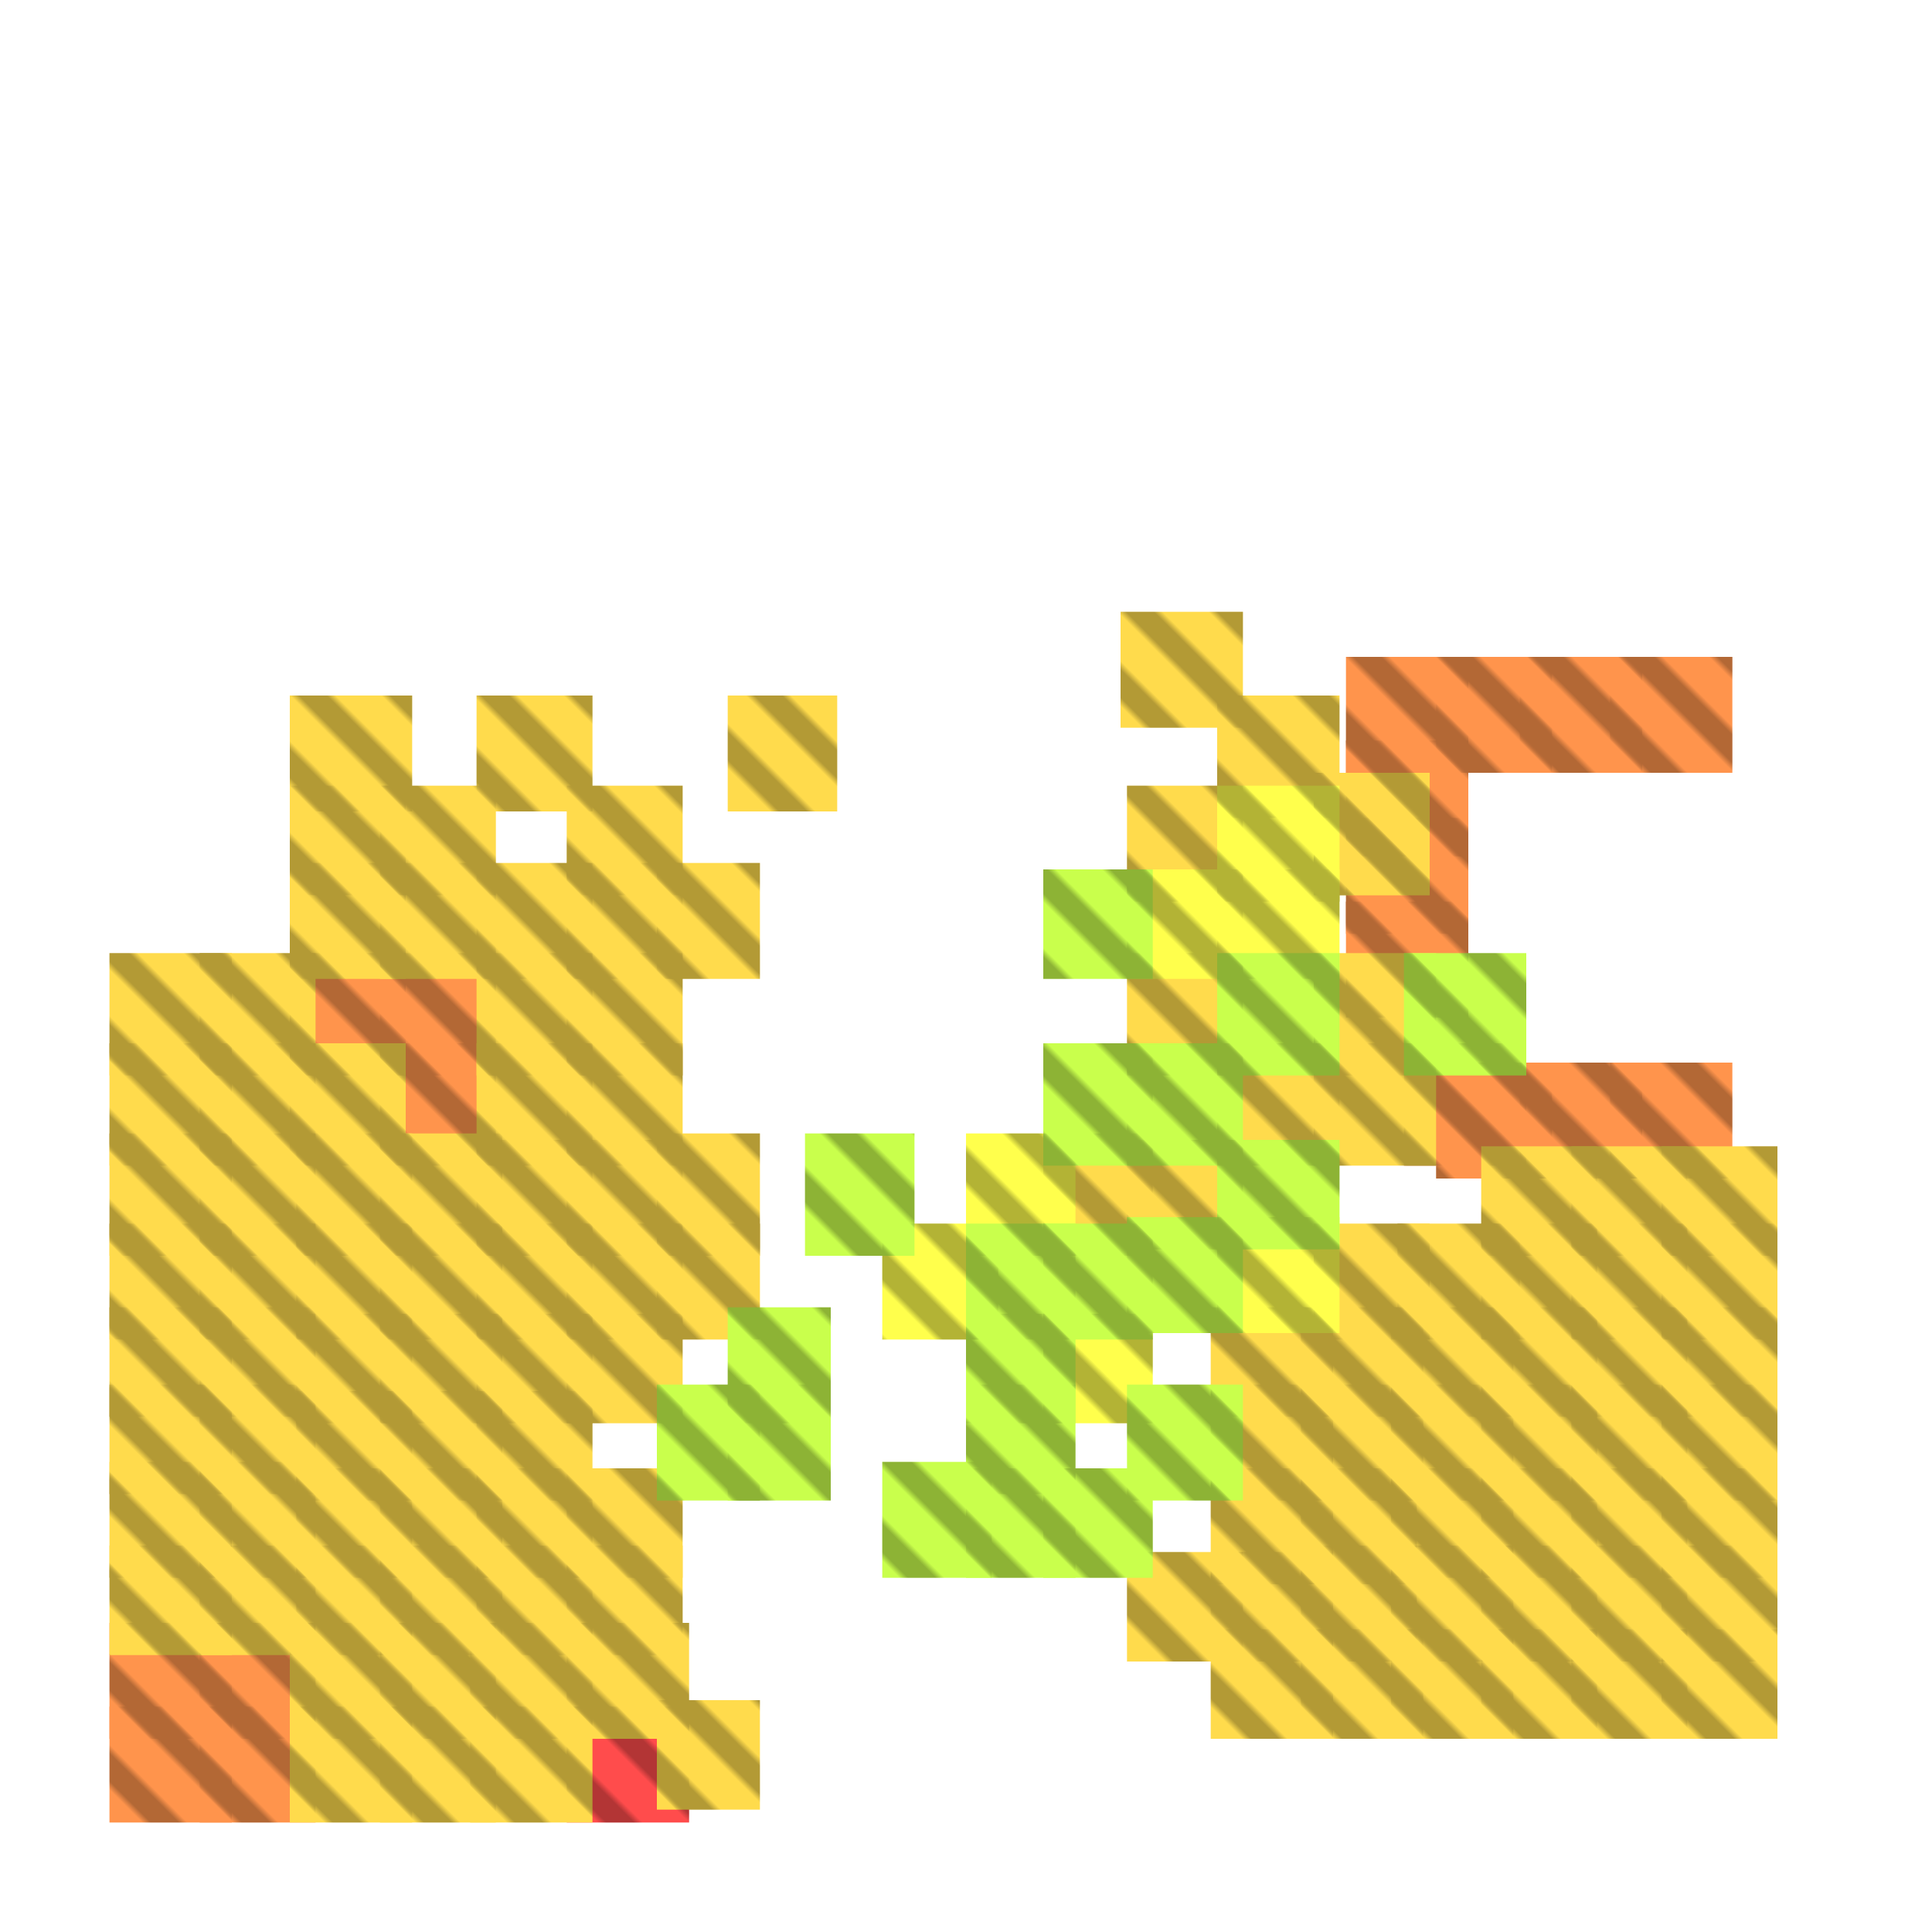 <?xml version="1.0" encoding="utf-8"?>
<svg xmlns="http://www.w3.org/2000/svg" width="300" height="300"
        viewBox="0 0 300 300" class="creatureMap" style="position:absolute;">
    <defs>
        <filter id="blur" x="-30%" y="-30%" width="160%" height="160%">
            <feGaussianBlur stdDeviation="3" />
        </filter>
        <pattern id="pattern-untameable" width="10" height="10" patternTransform="rotate(135)" patternUnits="userSpaceOnUse">
            <rect width="4" height="10" fill="black"></rect>
        </pattern>
        <filter id="groupStroke">
            <feFlood result="outsideColor" flood-color="black"/>
            <feMorphology in="SourceAlpha" operator="dilate" radius="2"/>
            <feComposite result="strokeoutline1" in="outsideColor" operator="in"/>
            <feComposite result="strokeoutline2" in="strokeoutline1" in2="SourceAlpha" operator="out"/>
            <feGaussianBlur in="strokeoutline2" result="strokeblur" stdDeviation="1"/>
        </filter>
        <style>
            .spawningMap-very-common { fill: #0F0; }
            .spawningMap-common { fill: #B2FF00; }
            .spawningMap-uncommon { fill: #FF0; }
            .spawningMap-very-uncommon { fill: #FC0; }
            .spawningMap-rare { fill: #F60; }
            .spawningMap-very-rare { fill: #F00; }
            .spawning-map-point { stroke:black; stroke-width:1; }
        </style>
    </defs>

<g filter="url(#blur)" opacity="0.7">
<g class="spawningMap-very-rare">
<rect x="88" y="265" width="19" height="18" />
</g>
<g class="spawningMap-rare">
<rect x="59" y="148" width="18" height="19" />
<rect x="59" y="162" width="18" height="19" />
<rect x="218" y="162" width="19" height="19" />
<rect x="45" y="148" width="18" height="19" />
<rect x="17" y="252" width="19" height="18" />
<rect x="17" y="265" width="19" height="18" />
<rect x="31" y="252" width="18" height="18" />
<rect x="31" y="265" width="18" height="18" />
<rect x="209" y="127" width="19" height="18" />
<rect x="209" y="140" width="19" height="18" />
<rect x="223" y="165" width="18" height="18" />
<rect x="209" y="102" width="19" height="18" />
<rect x="209" y="115" width="19" height="18" />
<rect x="223" y="102" width="18" height="18" />
<rect x="236" y="102" width="19" height="18" />
<rect x="250" y="102" width="19" height="18" />
<rect x="236" y="165" width="19" height="18" />
<rect x="250" y="165" width="19" height="18" />
</g>
<g class="spawningMap-very-uncommon">
<rect x="45" y="108" width="19" height="18" />
<rect x="73" y="252" width="19" height="18" />
<rect x="73" y="265" width="19" height="18" />
<rect x="88" y="252" width="19" height="18" />
<rect x="59" y="134" width="18" height="18" />
<rect x="59" y="265" width="18" height="18" />
<rect x="202" y="228" width="18" height="18" />
<rect x="189" y="162" width="19" height="19" />
<rect x="174" y="95" width="19" height="18" />
<rect x="189" y="108" width="19" height="19" />
<rect x="204" y="120" width="18" height="19" />
<rect x="204" y="190" width="18" height="18" />
<rect x="217" y="190" width="19" height="18" />
<rect x="31" y="215" width="18" height="17" />
<rect x="188" y="228" width="19" height="18" />
<rect x="202" y="240" width="18" height="18" />
<rect x="31" y="162" width="18" height="19" />
<rect x="74" y="228" width="18" height="17" />
<rect x="74" y="240" width="18" height="17" />
<rect x="88" y="228" width="18" height="17" />
<rect x="188" y="253" width="19" height="17" />
<rect x="88" y="134" width="18" height="18" />
<rect x="102" y="134" width="16" height="18" />
<rect x="74" y="108" width="18" height="18" />
<rect x="113" y="108" width="17" height="18" />
<rect x="45" y="252" width="19" height="18" />
<rect x="45" y="265" width="19" height="18" />
<rect x="17" y="227" width="19" height="18" />
<rect x="59" y="252" width="18" height="18" />
<rect x="162" y="176" width="17" height="19" />
<rect x="188" y="203" width="19" height="17" />
<rect x="188" y="215" width="19" height="18" />
<rect x="204" y="120" width="18" height="19" />
<rect x="17" y="240" width="19" height="17" />
<rect x="175" y="177" width="18" height="17" />
<rect x="31" y="227" width="18" height="18" />
<rect x="175" y="148" width="18" height="19" />
<rect x="204" y="148" width="19" height="19" />
<rect x="204" y="162" width="19" height="19" />
<rect x="46" y="228" width="18" height="17" />
<rect x="175" y="122" width="18" height="18" />
<rect x="31" y="240" width="18" height="17" />
<rect x="46" y="240" width="18" height="17" />
<rect x="59" y="228" width="19" height="17" />
<rect x="59" y="240" width="19" height="17" />
<rect x="202" y="253" width="19" height="17" />
<rect x="17" y="215" width="19" height="17" />
<rect x="216" y="253" width="19" height="17" />
<rect x="230" y="253" width="18" height="17" />
<rect x="244" y="253" width="18" height="17" />
<rect x="258" y="253" width="18" height="17" />
<rect x="31" y="203" width="18" height="17" />
<rect x="216" y="240" width="19" height="18" />
<rect x="230" y="240" width="18" height="18" />
<rect x="244" y="240" width="18" height="18" />
<rect x="258" y="240" width="18" height="18" />
<rect x="216" y="228" width="19" height="17" />
<rect x="230" y="228" width="18" height="17" />
<rect x="244" y="228" width="18" height="17" />
<rect x="258" y="228" width="18" height="17" />
<rect x="17" y="203" width="19" height="17" />
<rect x="216" y="215" width="19" height="18" />
<rect x="230" y="215" width="18" height="18" />
<rect x="244" y="215" width="18" height="18" />
<rect x="258" y="215" width="18" height="18" />
<rect x="216" y="203" width="19" height="17" />
<rect x="230" y="203" width="18" height="17" />
<rect x="244" y="203" width="18" height="17" />
<rect x="258" y="203" width="18" height="17" />
<rect x="230" y="190" width="18" height="18" />
<rect x="244" y="190" width="18" height="18" />
<rect x="46" y="204" width="18" height="17" />
<rect x="258" y="190" width="18" height="18" />
<rect x="230" y="178" width="18" height="17" />
<rect x="244" y="178" width="18" height="17" />
<rect x="258" y="178" width="18" height="17" />
<rect x="202" y="215" width="19" height="18" />
<rect x="202" y="203" width="19" height="17" />
<rect x="46" y="216" width="18" height="17" />
<rect x="59" y="204" width="19" height="17" />
<rect x="59" y="216" width="19" height="17" />
<rect x="17" y="176" width="19" height="19" />
<rect x="17" y="190" width="19" height="18" />
<rect x="31" y="176" width="18" height="19" />
<rect x="46" y="176" width="18" height="19" />
<rect x="46" y="190" width="18" height="18" />
<rect x="59" y="176" width="19" height="19" />
<rect x="59" y="190" width="19" height="18" />
<rect x="17" y="148" width="19" height="19" />
<rect x="175" y="241" width="18" height="17" />
<rect x="17" y="162" width="19" height="19" />
<rect x="31" y="148" width="18" height="19" />
<rect x="31" y="190" width="18" height="18" />
<rect x="45" y="162" width="18" height="19" />
<rect x="45" y="122" width="18" height="17" />
<rect x="45" y="134" width="18" height="18" />
<rect x="188" y="241" width="19" height="17" />
<rect x="88" y="240" width="18" height="17" />
<rect x="74" y="204" width="18" height="17" />
<rect x="74" y="216" width="18" height="17" />
<rect x="88" y="204" width="18" height="17" />
<rect x="74" y="177" width="18" height="18" />
<rect x="74" y="190" width="18" height="18" />
<rect x="88" y="177" width="18" height="18" />
<rect x="88" y="190" width="18" height="18" />
<rect x="102" y="190" width="16" height="18" />
<rect x="102" y="176" width="16" height="19" />
<rect x="74" y="148" width="18" height="19" />
<rect x="74" y="162" width="18" height="19" />
<rect x="88" y="148" width="18" height="19" />
<rect x="88" y="162" width="18" height="19" />
<rect x="74" y="134" width="18" height="18" />
<rect x="88" y="122" width="18" height="17" />
<rect x="102" y="264" width="16" height="17" />
<rect x="59" y="122" width="18" height="17" />
</g>
<g class="spawningMap-uncommon">
<rect x="162" y="204" width="17" height="17" />
<rect x="137" y="190" width="18" height="18" />
<rect x="150" y="176" width="17" height="19" />
<rect x="189" y="189" width="19" height="18" />
<rect x="175" y="135" width="18" height="17" />
<rect x="189" y="122" width="19" height="18" />
<rect x="189" y="135" width="19" height="17" />
</g>
<g class="spawningMap-common">
<rect x="137" y="227" width="17" height="18" />
<rect x="150" y="228" width="17" height="17" />
<rect x="162" y="228" width="17" height="17" />
<rect x="150" y="204" width="17" height="17" />
<rect x="150" y="215" width="17" height="17" />
<rect x="125" y="176" width="17" height="19" />
<rect x="150" y="190" width="17" height="18" />
<rect x="162" y="190" width="17" height="18" />
<rect x="162" y="162" width="17" height="19" />
<rect x="162" y="135" width="17" height="17" />
<rect x="175" y="189" width="18" height="18" />
<rect x="189" y="177" width="19" height="17" />
<rect x="175" y="162" width="18" height="19" />
<rect x="189" y="148" width="19" height="19" />
<rect x="218" y="148" width="19" height="19" />
<rect x="102" y="215" width="16" height="18" />
<rect x="113" y="203" width="16" height="18" />
<rect x="113" y="215" width="16" height="18" />
<rect x="175" y="215" width="18" height="18" />
</g>
</g>
<g fill="url(#pattern-untameable)" opacity="0.3">
<rect x="88" y="265" width="19" height="18"/>
<rect x="59" y="148" width="18" height="19"/>
<rect x="59" y="162" width="18" height="19"/>
<rect x="218" y="162" width="19" height="19"/>
<rect x="45" y="148" width="18" height="19"/>
<rect x="17" y="252" width="19" height="18"/>
<rect x="17" y="265" width="19" height="18"/>
<rect x="31" y="252" width="18" height="18"/>
<rect x="31" y="265" width="18" height="18"/>
<rect x="209" y="127" width="19" height="18"/>
<rect x="209" y="140" width="19" height="18"/>
<rect x="223" y="165" width="18" height="18"/>
<rect x="209" y="102" width="19" height="18"/>
<rect x="209" y="115" width="19" height="18"/>
<rect x="223" y="102" width="18" height="18"/>
<rect x="236" y="102" width="19" height="18"/>
<rect x="250" y="102" width="19" height="18"/>
<rect x="236" y="165" width="19" height="18"/>
<rect x="250" y="165" width="19" height="18"/>
<rect x="45" y="108" width="19" height="18"/>
<rect x="73" y="252" width="19" height="18"/>
<rect x="73" y="265" width="19" height="18"/>
<rect x="88" y="252" width="19" height="18"/>
<rect x="59" y="134" width="18" height="18"/>
<rect x="59" y="265" width="18" height="18"/>
<rect x="202" y="228" width="18" height="18"/>
<rect x="189" y="162" width="19" height="19"/>
<rect x="174" y="95" width="19" height="18"/>
<rect x="189" y="108" width="19" height="19"/>
<rect x="204" y="120" width="18" height="19"/>
<rect x="204" y="190" width="18" height="18"/>
<rect x="217" y="190" width="19" height="18"/>
<rect x="31" y="215" width="18" height="17"/>
<rect x="188" y="228" width="19" height="18"/>
<rect x="202" y="240" width="18" height="18"/>
<rect x="31" y="162" width="18" height="19"/>
<rect x="74" y="228" width="18" height="17"/>
<rect x="74" y="240" width="18" height="17"/>
<rect x="88" y="228" width="18" height="17"/>
<rect x="188" y="253" width="19" height="17"/>
<rect x="88" y="134" width="18" height="18"/>
<rect x="102" y="134" width="16" height="18"/>
<rect x="74" y="108" width="18" height="18"/>
<rect x="113" y="108" width="17" height="18"/>
<rect x="45" y="252" width="19" height="18"/>
<rect x="45" y="265" width="19" height="18"/>
<rect x="17" y="227" width="19" height="18"/>
<rect x="59" y="252" width="18" height="18"/>
<rect x="162" y="176" width="17" height="19"/>
<rect x="188" y="203" width="19" height="17"/>
<rect x="188" y="215" width="19" height="18"/>
<rect x="204" y="120" width="18" height="19"/>
<rect x="17" y="240" width="19" height="17"/>
<rect x="175" y="177" width="18" height="17"/>
<rect x="31" y="227" width="18" height="18"/>
<rect x="175" y="148" width="18" height="19"/>
<rect x="204" y="148" width="19" height="19"/>
<rect x="204" y="162" width="19" height="19"/>
<rect x="46" y="228" width="18" height="17"/>
<rect x="175" y="122" width="18" height="18"/>
<rect x="31" y="240" width="18" height="17"/>
<rect x="46" y="240" width="18" height="17"/>
<rect x="59" y="228" width="19" height="17"/>
<rect x="59" y="240" width="19" height="17"/>
<rect x="202" y="253" width="19" height="17"/>
<rect x="17" y="215" width="19" height="17"/>
<rect x="216" y="253" width="19" height="17"/>
<rect x="230" y="253" width="18" height="17"/>
<rect x="244" y="253" width="18" height="17"/>
<rect x="258" y="253" width="18" height="17"/>
<rect x="31" y="203" width="18" height="17"/>
<rect x="216" y="240" width="19" height="18"/>
<rect x="230" y="240" width="18" height="18"/>
<rect x="244" y="240" width="18" height="18"/>
<rect x="258" y="240" width="18" height="18"/>
<rect x="216" y="228" width="19" height="17"/>
<rect x="230" y="228" width="18" height="17"/>
<rect x="244" y="228" width="18" height="17"/>
<rect x="258" y="228" width="18" height="17"/>
<rect x="17" y="203" width="19" height="17"/>
<rect x="216" y="215" width="19" height="18"/>
<rect x="230" y="215" width="18" height="18"/>
<rect x="244" y="215" width="18" height="18"/>
<rect x="258" y="215" width="18" height="18"/>
<rect x="216" y="203" width="19" height="17"/>
<rect x="230" y="203" width="18" height="17"/>
<rect x="244" y="203" width="18" height="17"/>
<rect x="258" y="203" width="18" height="17"/>
<rect x="230" y="190" width="18" height="18"/>
<rect x="244" y="190" width="18" height="18"/>
<rect x="46" y="204" width="18" height="17"/>
<rect x="258" y="190" width="18" height="18"/>
<rect x="230" y="178" width="18" height="17"/>
<rect x="244" y="178" width="18" height="17"/>
<rect x="258" y="178" width="18" height="17"/>
<rect x="202" y="215" width="19" height="18"/>
<rect x="202" y="203" width="19" height="17"/>
<rect x="46" y="216" width="18" height="17"/>
<rect x="59" y="204" width="19" height="17"/>
<rect x="59" y="216" width="19" height="17"/>
<rect x="17" y="176" width="19" height="19"/>
<rect x="17" y="190" width="19" height="18"/>
<rect x="31" y="176" width="18" height="19"/>
<rect x="46" y="176" width="18" height="19"/>
<rect x="46" y="190" width="18" height="18"/>
<rect x="59" y="176" width="19" height="19"/>
<rect x="59" y="190" width="19" height="18"/>
<rect x="17" y="148" width="19" height="19"/>
<rect x="175" y="241" width="18" height="17"/>
<rect x="17" y="162" width="19" height="19"/>
<rect x="31" y="148" width="18" height="19"/>
<rect x="31" y="190" width="18" height="18"/>
<rect x="45" y="162" width="18" height="19"/>
<rect x="45" y="122" width="18" height="17"/>
<rect x="45" y="134" width="18" height="18"/>
<rect x="188" y="241" width="19" height="17"/>
<rect x="88" y="240" width="18" height="17"/>
<rect x="74" y="204" width="18" height="17"/>
<rect x="74" y="216" width="18" height="17"/>
<rect x="88" y="204" width="18" height="17"/>
<rect x="74" y="177" width="18" height="18"/>
<rect x="74" y="190" width="18" height="18"/>
<rect x="88" y="177" width="18" height="18"/>
<rect x="88" y="190" width="18" height="18"/>
<rect x="102" y="190" width="16" height="18"/>
<rect x="102" y="176" width="16" height="19"/>
<rect x="74" y="148" width="18" height="19"/>
<rect x="74" y="162" width="18" height="19"/>
<rect x="88" y="148" width="18" height="19"/>
<rect x="88" y="162" width="18" height="19"/>
<rect x="74" y="134" width="18" height="18"/>
<rect x="88" y="122" width="18" height="17"/>
<rect x="102" y="264" width="16" height="17"/>
<rect x="59" y="122" width="18" height="17"/>
<rect x="162" y="204" width="17" height="17"/>
<rect x="137" y="190" width="18" height="18"/>
<rect x="150" y="176" width="17" height="19"/>
<rect x="189" y="189" width="19" height="18"/>
<rect x="175" y="135" width="18" height="17"/>
<rect x="189" y="122" width="19" height="18"/>
<rect x="189" y="135" width="19" height="17"/>
<rect x="137" y="227" width="17" height="18"/>
<rect x="150" y="228" width="17" height="17"/>
<rect x="162" y="228" width="17" height="17"/>
<rect x="150" y="204" width="17" height="17"/>
<rect x="150" y="215" width="17" height="17"/>
<rect x="125" y="176" width="17" height="19"/>
<rect x="150" y="190" width="17" height="18"/>
<rect x="162" y="190" width="17" height="18"/>
<rect x="162" y="162" width="17" height="19"/>
<rect x="162" y="135" width="17" height="17"/>
<rect x="175" y="189" width="18" height="18"/>
<rect x="189" y="177" width="19" height="17"/>
<rect x="175" y="162" width="18" height="19"/>
<rect x="189" y="148" width="19" height="19"/>
<rect x="218" y="148" width="19" height="19"/>
<rect x="102" y="215" width="16" height="18"/>
<rect x="113" y="203" width="16" height="18"/>
<rect x="113" y="215" width="16" height="18"/>
<rect x="175" y="215" width="18" height="18"/>
</g>
</svg>